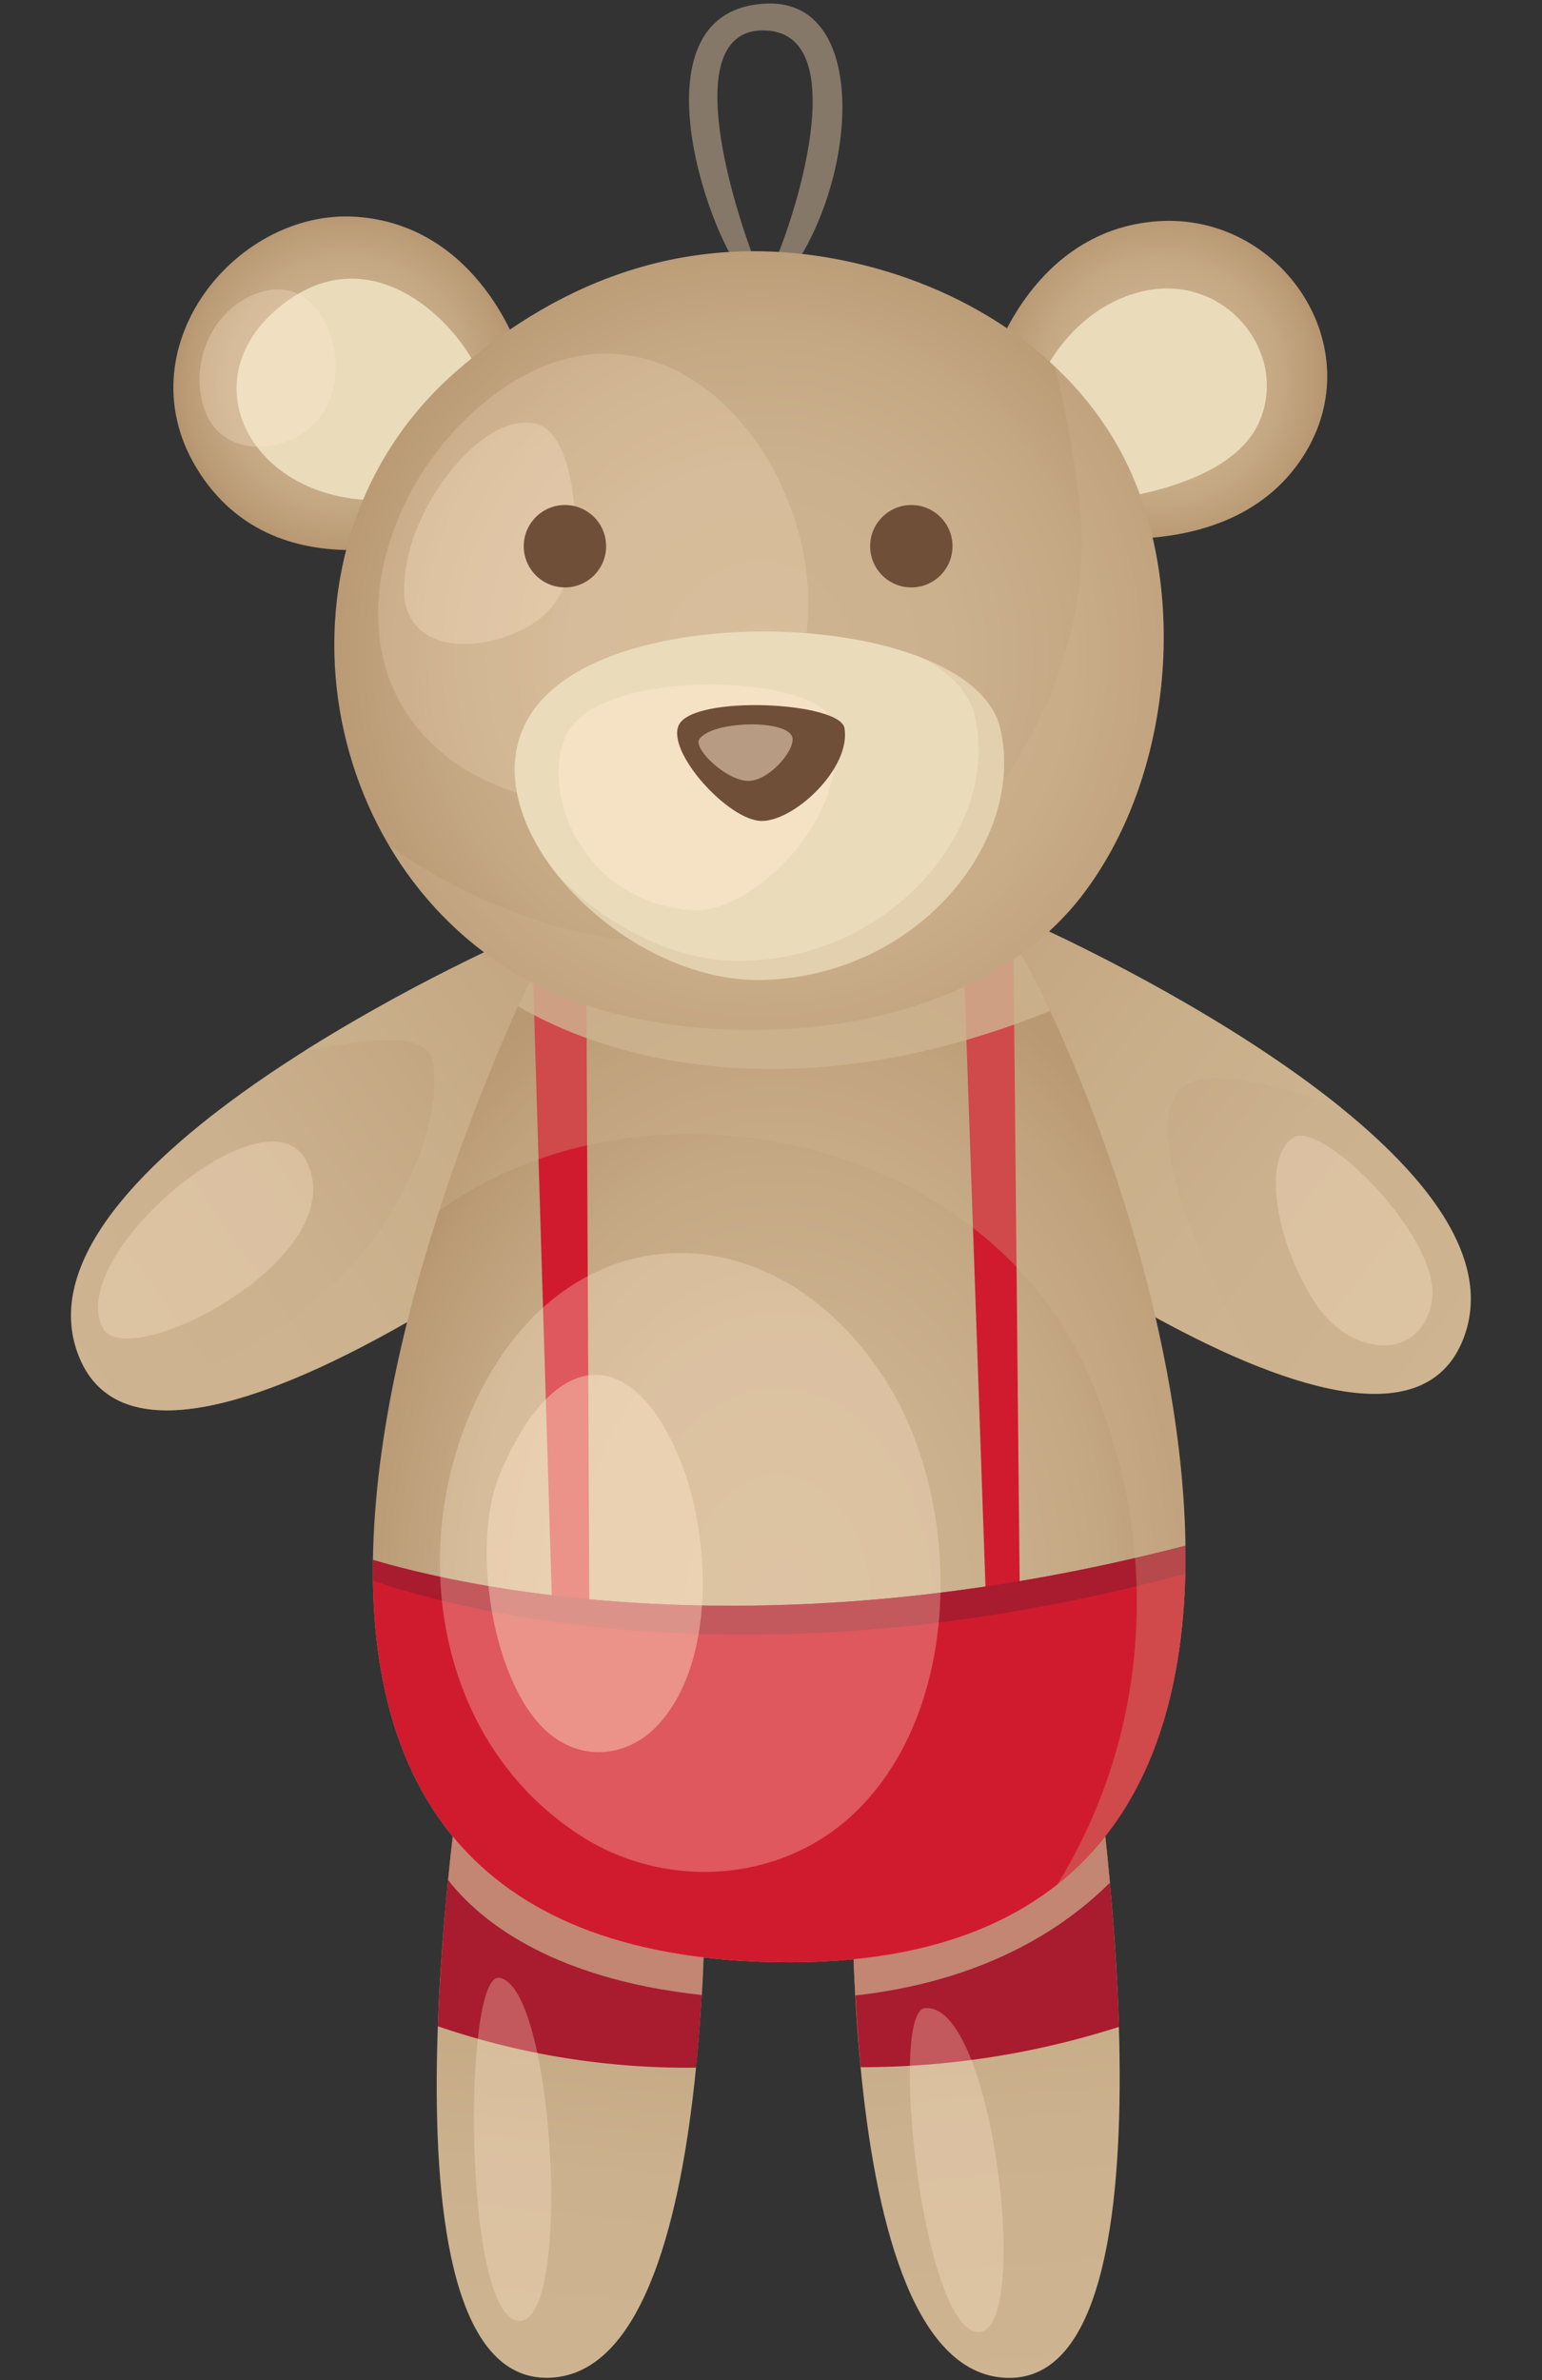 <svg xmlns="http://www.w3.org/2000/svg" xmlns:xlink="http://www.w3.org/1999/xlink" viewBox="-17.17 -0.86 372.55 574.8"><rect x="-17.17" y="-0.86" width="372.55" height="574.8" fill="#333333" stroke="none"/><defs><linearGradient id="a" x1="-1.84" y1="336.8" x2="141.39" y2="235.18" gradientUnits="userSpaceOnUse"><stop offset="0" stop-color="#ceb491"/><stop offset=".38" stop-color="#ccb18e"/><stop offset=".63" stop-color="#c5a985"/><stop offset=".85" stop-color="#ba9b76"/><stop offset="1" stop-color="#af8d67"/></linearGradient><linearGradient id="b" x1="333.18" y1="333.23" x2="197.16" y2="227.61" xlink:href="#a"/><linearGradient id="c" x1="218.09" y1="588.05" x2="250.86" y2="438.15" gradientTransform="rotate(-6.49 107.712 1536.323)" xlink:href="#a"/><linearGradient id="d" x1="121.76" y1="578.2" x2="88.83" y2="406.83" gradientTransform="rotate(6.4 163.926 1537.634)" xlink:href="#a"/><radialGradient id="e" cx="66.58" cy="91.68" r="45.61" xlink:href="#a"/><radialGradient id="f" cx="263.25" cy="90.9" r="44.18" xlink:href="#a"/><radialGradient id="g" cx="170.85" cy="-1819.15" r="135.88" gradientTransform="matrix(1 0 0 1.4 0 2933.45)" gradientUnits="userSpaceOnUse"><stop offset="0" stop-color="#ceb491"/><stop offset=".33" stop-color="#ccb18e"/><stop offset=".55" stop-color="#c5a985"/><stop offset=".74" stop-color="#ba9b76"/><stop offset=".86" stop-color="#af8d67"/></radialGradient><radialGradient id="h" cx="166.37" cy="157.54" r="119.93" xlink:href="#a"/></defs><title>Depositphotos_94191498_04</title><g data-name="Layer 2"><g data-name="Layer 1" style="isolation:isolate"><path d="M106.05 226.21S-17.17 280.61 2 327s138.43-48.81 138.43-48.81 26.43-70.39-34.38-51.98z" fill="url(#a)"/><path d="M9.11 336c31.82 21.7 131.35-57.79 131.35-57.79s26.4-70.41-34.41-52a431 431 0 0 0-49.63 26.72c10.85-1.91 28.5-5.57 30.69 1.81 4.28 14.41-11.24 68.53-78 81.26z" style="mix-blend-mode:multiply" fill="#ceb491" opacity=".5"/><path d="M232.15 222.2s123.23 54.41 104 100.82-138.42-48.81-138.42-48.81-26.39-70.41 34.42-52.01z" fill="url(#b)"/><path d="M306.85 266.66c-31.28-25.29-74.7-44.46-74.7-44.46-12.4-3.75-21.17-3.81-27.29-1.52-5.06 9.77-9 21.73-12 33.84a106.88 106.88 0 0 0 4.93 19.7S246.32 313 286.45 329c-6.61-11.75-29.1-53.9-19-66.26 5.03-6.2 21.87-2.4 39.4 3.92z" style="mix-blend-mode:multiply" fill="#ceb491" opacity=".5"/><path d="M95.09 421s-24.55 152.8 20 152.38 37.72-143 37.72-143z" fill="url(#c)"/><path d="M88.61 488.48a186 186 0 0 0 62.43 10 528.35 528.35 0 0 0 1.8-68L95.09 421a623.62 623.62 0 0 0-6.48 67.48z" fill="#a91b2e"/><path d="M95.09 421s-2.14 13.36-4 32.15c6.74 8.72 23.6 23.75 61.32 27.79 1.56-27.55.46-50.55.46-50.55z" style="mix-blend-mode:multiply" fill="#ceb491" opacity=".7"/><path d="M246.71 417.75s24.35 156.19-20.24 155.65-37.34-143.08-37.34-143.08z" fill="url(#d)"/><path d="M246.93 419.16l-2.63-.88-55.16 12a528.57 528.57 0 0 0 1.62 68.09 204.09 204.09 0 0 0 62.41-9.74 650.15 650.15 0 0 0-6.24-69.47z" fill="#a91b2e"/><path d="M248.38 429.84c-5.59-2.36-12.44-5.15-20.16-8.05l-39.08 8.53s-1.17 23.1.33 50.73c31.33-3.49 50.53-16.28 61.52-27.26-.87-9.44-1.83-17.72-2.61-23.95z" style="mix-blend-mode:multiply" fill="#ceb491" opacity=".7"/><path d="M108.45 84.57S98.85 53.64 69 51.5 10.82 85.09 32.17 115s64 11.2 64 11.2z" fill="url(#e)"/><path d="M99.06 91C96.5 80.76 73.45 53.11 49.38 74.1 26.6 94 47.84 126.87 85.74 118.68c28.19-6.1 15.88-17.41 13.32-27.68z" fill="#eadbbb"/><path d="M223 85.64s9.6-30.94 39.47-33.07 51.89 30.43 35.35 56.55c-19.64 31-68.41 17.07-68.41 17.07z" fill="url(#f)"/><path d="M233.21 92.83s6.68-18.32 24.79-23.12c20.23-5.37 36.34 14.19 29.17 31.08-7.46 17.57-41.44 19.54-41.44 19.54z" fill="#eadbbb"/><path d="M115.39 226.47s-123.76 240 51.21 246.44c164.25 6 89.62-201.64 58.68-250.72s-109.89 4.28-109.89 4.28z" fill="url(#g)"/><path fill="#d01b2e" d="M111.65 236.6l4.81 158.44 8.8 1.6-.8-167.24-12.81 7.2z"/><path fill="#d01b2e" d="M215.68 231.81l5.6 160.82 8-.8-1.6-163.22-12 3.2z"/><path d="M269.22 372.42C167 398.94 94.43 382.23 72.93 375.85c-.73 50.21 20 94.37 93.67 97.06C246.7 475.85 270 428 269.22 372.42z" fill="#d01b2e"/><path d="M72.93 375.85v5c16.27 5.67 89.7 27.22 196.24-1.66.05-2.24.08-4.49 0-6.75-102.17 26.5-174.74 9.79-196.24 3.41z" fill="#a91b2e"/><path d="M225.28 222.2c-30.94-49.07-109.89 4.27-109.89 4.27a482.14 482.14 0 0 0-26.46 65.09c49.29-35.43 130.71-18.76 156.53 38.73 18.05 40.21 15.85 86.57-7.11 123.85 64.56-51.42 11.72-192.6-13.07-231.94z" style="mix-blend-mode:multiply" fill="#ceb491" opacity=".3"/><path d="M115.39 226.47s-3 5.82-7.39 15.64c11.34 6.86 57.49 29.8 128.53 1.18a200.22 200.22 0 0 0-11.25-21.1c-30.94-49.06-109.89 4.28-109.89 4.28z" style="mix-blend-mode:multiply" fill="#ceb491" opacity=".8"/><path d="M166.55 65.58c-6.43-15.41-20-58.85.43-59.09 23-.28 7.48 47.41 1.6 59.09 1.11.12 3.8-.34 4.76-.13C190 43.06 193.08-.86 168.16 0c-32.77 1.15-14.79 54.91-5.66 65.41.88-.23 3.15.29 4.05.17z" fill="#d8bfa0" opacity=".5"/><path d="M254.08 109.12c-13-24.91-39.13-41.35-67.71-47.12-35.46-7.17-67.08 3.64-93.78 27.23-46.84 41.38-34.38 119.57 19.06 147.37 34.6 18 102.94 16.87 132.3-20.8 22.71-29.15 26.15-75.96 10.13-106.68z" fill="url(#h)"/><path d="M171.54 116.18c-13-27.79-43.52-45.65-74.69-17.26-23.05 21-33.9 60.94-6.22 82.85 18.52 14.67 52.56 16.65 71.39.46 19.21-16.51 19.71-44.31 9.52-66.05z" style="mix-blend-mode:overlay" fill="#ffe8cc" opacity=".2"/><path d="M80.53 143.56a28.84 28.84 0 0 1 .52-8c2.65-16.55 19.22-37.36 31.53-34 6.92 1.91 9.34 16.14 9.17 25.67-.19 10.14-3.24 19.46-12.79 24-12.2 5.91-26.81 4.7-28.43-7.67z" style="mix-blend-mode:overlay" fill="#ffe8cc" opacity=".3"/><path d="M254.08 109.12a80.63 80.63 0 0 0-16.41-21.43 262.14 262.14 0 0 1 5.87 32.09c4.48 35.54-15.16 76.72-47.33 93.48-24.5 12.76-52.46 17.31-79.41 9.42a131.43 131.43 0 0 1-40-19.43 87.11 87.11 0 0 0 34.85 33.36c34.6 18 102.94 16.87 132.3-20.8 22.71-29.16 26.15-75.97 10.13-106.69z" style="mix-blend-mode:multiply" fill="#ceb491" opacity=".3"/><path d="M166.86 235.8c-36 .77-76-43.21-52.81-68s104-20 110.42 7.2-20 60-57.61 60.8z" fill="#eadbbb"/><path d="M224.48 175c-1.73-7.34-8.89-13.06-18.88-17 6.73 3.6 11.41 8.28 12.74 14 6.23 26.5-19.48 58.45-56.11 59.23-16.47.35-33.79-8.91-45.2-21.34 11.45 14.74 31.18 26.35 49.84 26 37.6-.89 64.01-33.69 57.61-60.89z" style="mix-blend-mode:multiply" fill="#ceb491" opacity=".3"/><path d="M119.66 176.59c8-16.81 61-14.37 64-3.47 6.4 22.94-19.47 46.68-33.07 45.87-27.2-1.59-37.42-28.77-30.93-42.4z" style="mix-blend-mode:overlay" fill="#ffe8cc" opacity=".5"/><path d="M146.86 174.19c3.65-7.3 38.95-5.56 40 .8 1.6 9.6-12 22.41-20 22.41s-23.2-16.81-20-23.21z" fill="#6f4f38"/><circle cx="119.32" cy="131.05" r="9.95" fill="#6f4f38"/><circle cx="203.01" cy="131.05" r="9.95" fill="#6f4f38"/><path d="M151.79 177.65c3.06-4.37 20.12-4.81 22.31-.87 1.49 2.68-4.81 10.49-10.06 10.93s-13.86-7.71-12.25-10.06z" style="mix-blend-mode:overlay" fill="#ffe8cc" opacity=".5"/><path d="M7.63 319.83c-9.07-17.61 39.34-58.31 49-40.68 12.67 23.3-43.11 52.1-49 40.68z" style="mix-blend-mode:overlay" fill="#ffe8cc" opacity=".3"/><path d="M295.16 273.95c6.74-4.82 36.27 24.54 33.6 39.47s-19.95 13.36-28.37.13c-9.31-14.63-12.7-34.27-5.23-39.6z" style="mix-blend-mode:overlay" fill="#ffe8cc" opacity=".3"/><path d="M103.35 476.78c-8.67-.87-8.69 81.51 4.67 82.85s8.69-81.51-4.67-82.85z" style="mix-blend-mode:overlay" fill="#ffe8cc" opacity=".3"/><path d="M206.24 484.13c-8.65 1-.67 76.84 12.7 78.18s4-80.18-12.7-78.18z" style="mix-blend-mode:overlay" fill="#ffe8cc" opacity=".3"/><path d="M196.38 331.82c-26.25-40.27-74.13-40.56-96.71 1.85-19 35.71-12.95 85.07 23.11 108.59 20.51 13.39 48.57 11.87 66.55-5.32 26.67-25.53 26.08-75.94 7.05-105.12z" style="mix-blend-mode:overlay" fill="#ffe8cc" opacity=".3"/><path d="M146.86 351c-10.92-26.21-29.61-28-43.21 4-7.28 17.12-1.87 51.86 12.24 63.1 8 6.39 18.75 5.42 26.05-2.54 13.72-14.92 12.92-45.33 4.92-64.56z" style="mix-blend-mode:overlay" fill="#ffe8cc" opacity=".4"/><path d="M63.13 81.56C61 73.39 54.82 66.92 45.8 69.69c-11 3.4-17.3 16-13.78 27.69 4.34 14.4 24.33 11.21 29.89-.18a23.33 23.33 0 0 0 1.22-15.64z" style="mix-blend-mode:overlay" fill="#ffe8cc" opacity=".3"/></g></g></svg>